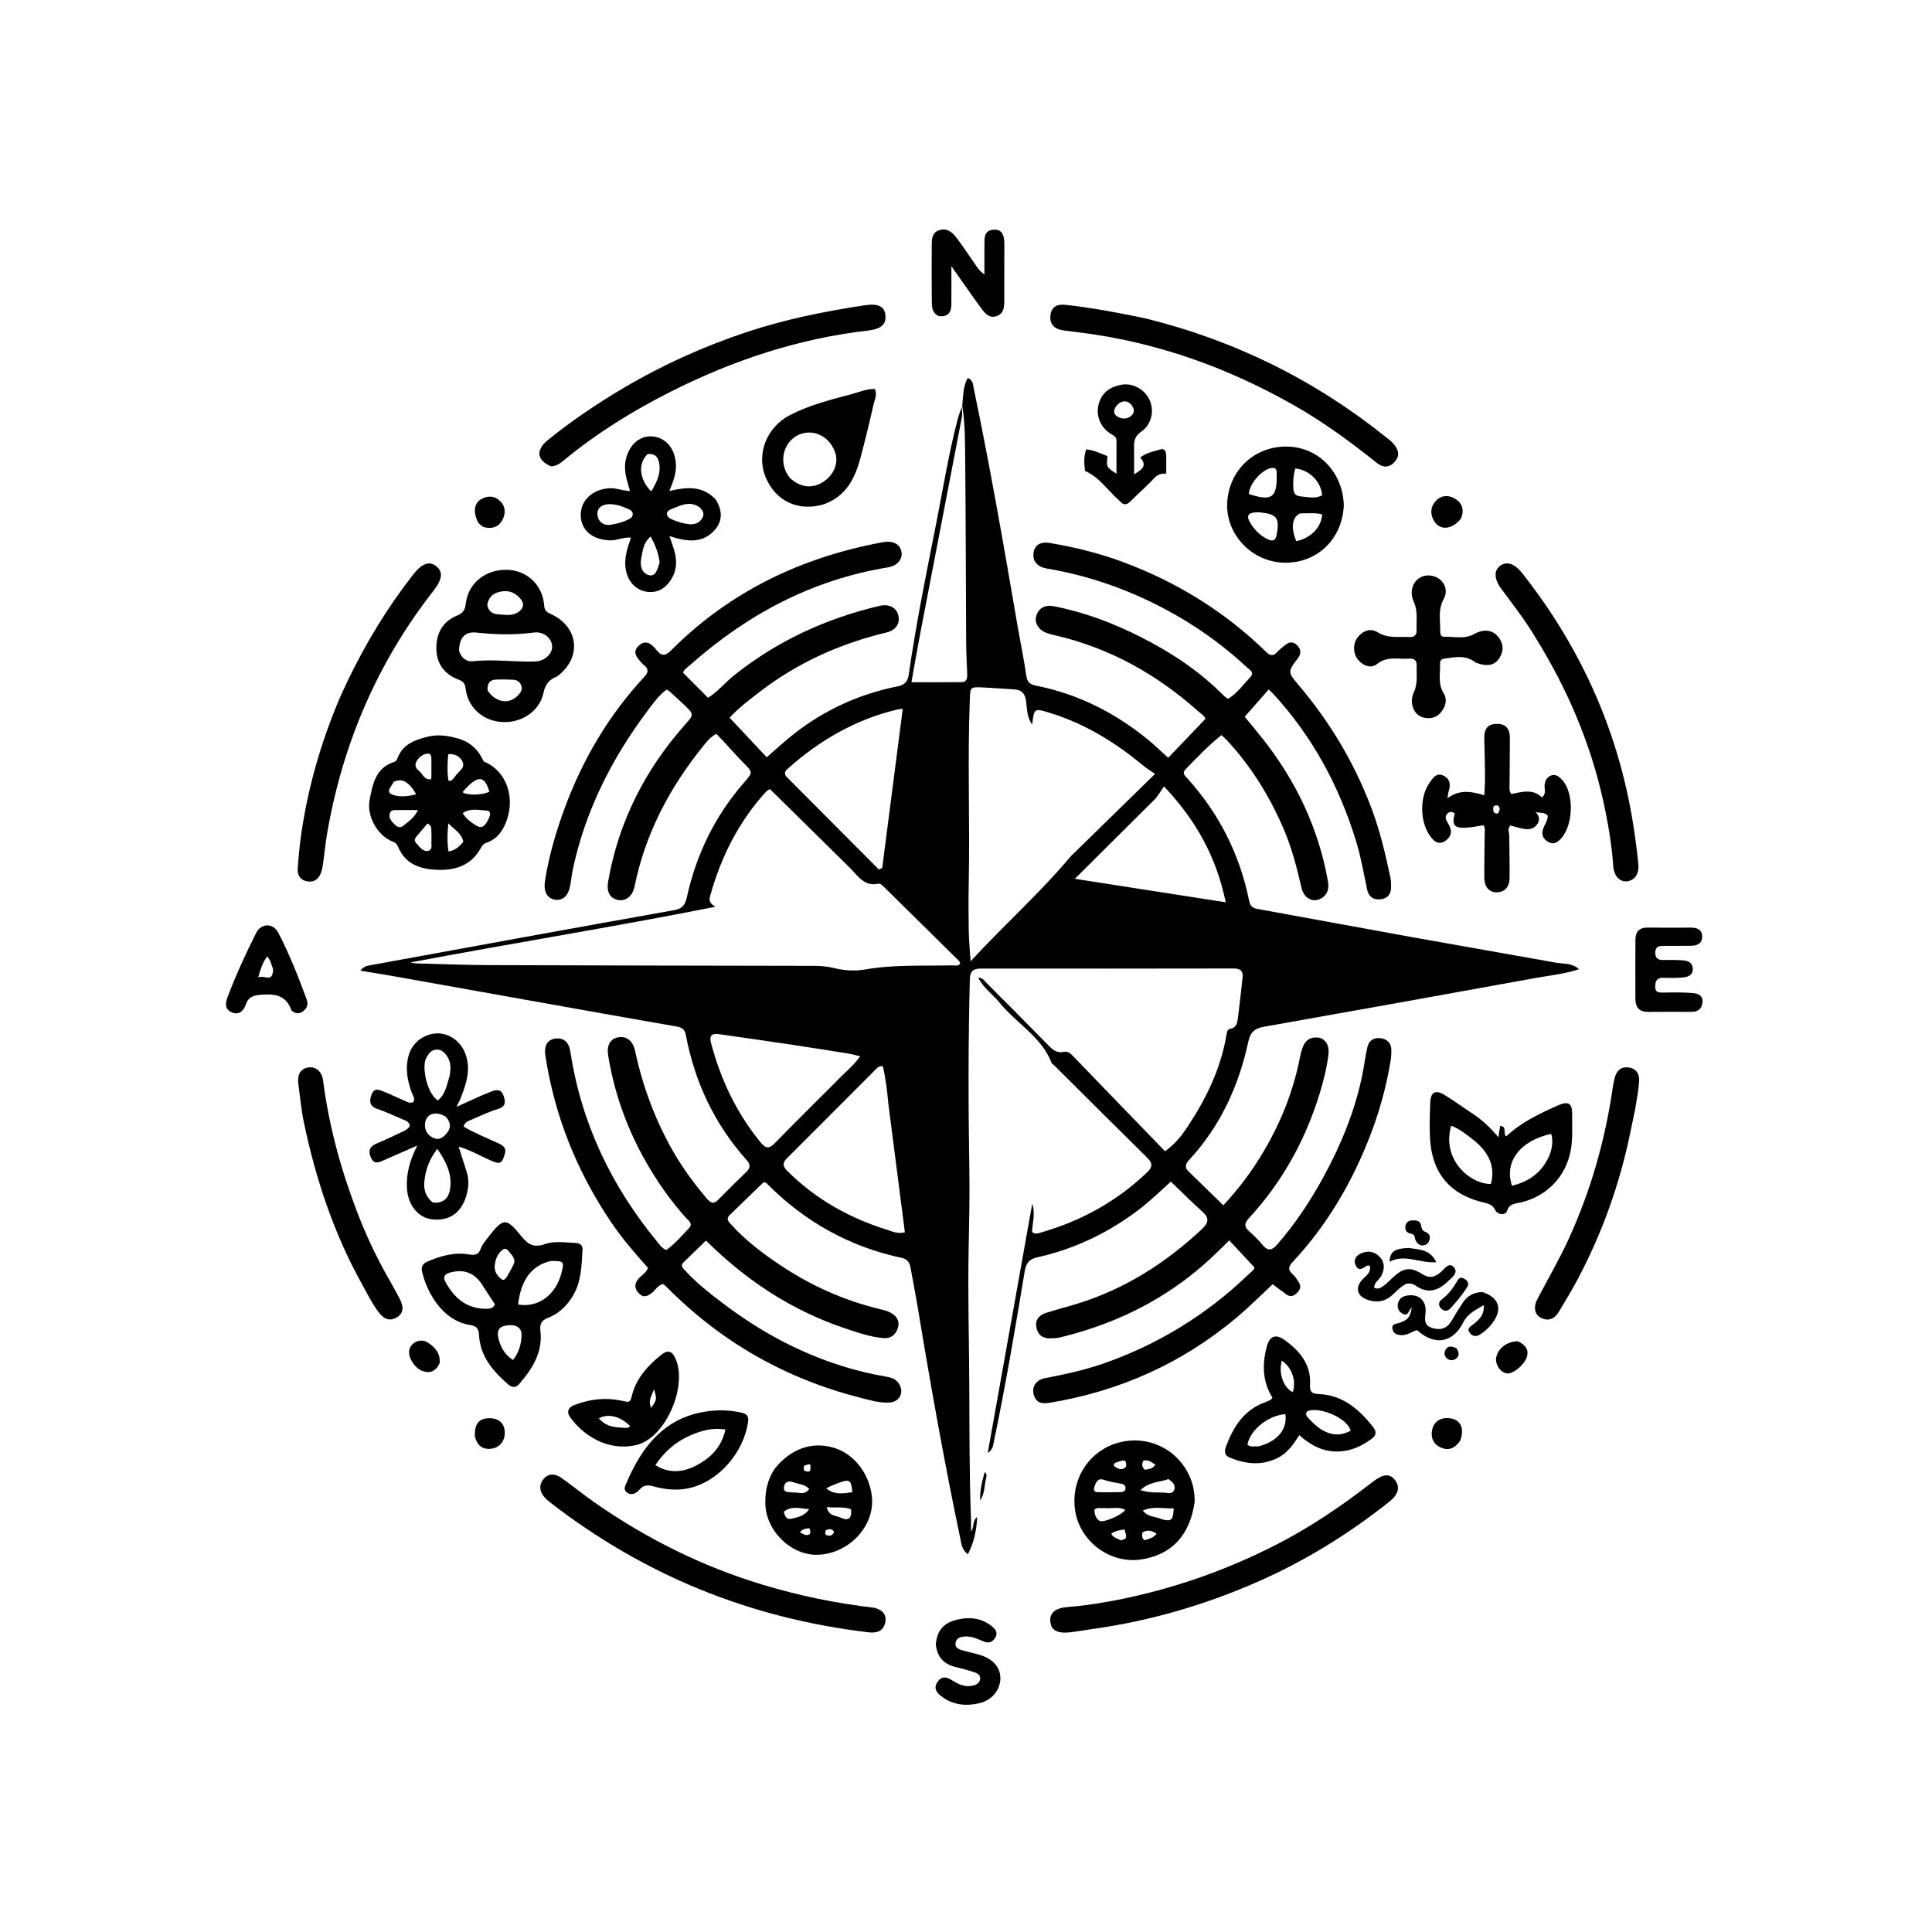 <svg version="1.1" id="Layer_1" xmlns="http://www.w3.org/2000/svg" xmlns:xlink="http://www.w3.org/1999/xlink" x="0px" y="0px"
	 width="100%" viewBox="0 0 1024 1024" enable-background="new 0 0 1024 1024" xml:space="preserve">
<path fill="#000000" opacity="1" stroke="none" 
	d="
M509.996,214.994 
	C510.605,210.142 510.282,205.092 512.901,200.337 
	C515.721,201.309 515.663,203.773 516.058,205.664 
	C524.807,247.509 532.097,289.623 539.332,331.748 
	C540.851,340.593 542.722,349.384 543.976,358.265 
	C544.451,361.627 546.108,362.821 548.958,363.382 
	C571.001,367.721 590.47,377.484 607.856,391.536 
	C611.714,394.653 615.268,398.147 619.175,401.659 
	C625.766,394.764 632.156,388.079 638.89,381.034 
	C638.568,379.442 636.559,378.314 635,376.926 
	C613.088,357.424 588.223,343.452 559.476,336.794 
	C557.857,336.419 556.221,336.04 554.672,335.453 
	C550.43,333.846 548.215,330.176 549.195,326.593 
	C550.329,322.442 553.725,320.389 558.56,321.324 
	C574.7,324.446 589.934,330.216 604.56,337.602 
	C620.713,345.759 635.669,355.657 648.485,368.572 
	C649.164,369.256 650,369.786 650.837,370.447 
	C655.793,367.45 658.933,362.845 662.683,358.901 
	C665.107,356.352 662.295,354.994 660.9,353.693 
	C647.544,341.233 632.699,330.814 616.545,322.34 
	C597.099,312.138 576.561,304.989 554.863,301.334 
	C549.942,300.505 547.331,297.651 547.758,293.419 
	C548.2,289.043 551.143,286.902 556.524,287.806 
	C569.676,290.013 582.6,293.198 595.124,297.855 
	C623.769,308.508 649.254,324.217 671.149,345.602 
	C673.302,347.704 674.903,347.878 676.927,345.617 
	C678.14,344.263 679.635,343.157 681.029,341.971 
	C683.281,340.056 685.596,339.914 687.657,342.146 
	C689.588,344.237 689.755,346.468 687.918,348.894 
	C682.564,355.963 682.409,356.161 688.155,362.926 
	C704.931,382.678 717.995,404.556 727.081,428.853 
	C731.531,440.751 734.391,453.041 737.018,465.411 
	C737.326,466.859 737.229,468.395 737.292,469.892 
	C737.449,473.625 735.698,476.053 732.029,476.612 
	C728.18,477.198 725.441,475.4 724.628,471.571 
	C722.797,462.946 721.329,454.249 718.734,445.793 
	C709.758,416.543 695.569,390.24 674.748,367.666 
	C674.084,366.946 673.333,366.304 672.436,365.447 
	C668.302,370.143 664.287,374.704 659.729,379.88 
	C662.269,382.993 665.975,387.396 669.531,391.917 
	C686.929,414.039 698.705,438.747 703.741,466.545 
	C704.298,469.62 704.346,472.556 701.9,474.918 
	C697.52,479.146 691.331,477.115 689.844,470.653 
	C687.413,460.089 684.761,449.621 680.479,439.623 
	C673.005,422.168 663.19,406.215 650.222,392.276 
	C649.444,391.439 648.553,390.709 647.387,389.625 
	C640.38,395.227 634.318,401.592 628.226,407.912 
	C626.372,409.836 628.127,411.239 629.336,412.575 
	C646.172,431.17 657.055,452.791 662.051,477.343 
	C662.609,480.086 663.718,481.26 666.45,481.752 
	C693.622,486.648 720.761,491.726 747.934,496.62 
	C773.631,501.249 799.362,505.682 825.061,510.298 
	C828.828,510.974 833.045,510.249 836.925,513.69 
	C829.241,516.258 821.815,516.919 814.567,518.236 
	C766.427,526.979 718.272,535.633 670.096,544.171 
	C665.265,545.027 662.759,546.829 661.637,552.052 
	C656.583,575.57 646.819,596.879 630.311,614.738 
	C628.52,616.677 627.624,618.608 629.855,620.784 
	C635.91,626.692 641.981,632.584 648.401,638.828 
	C656.813,629.833 663.696,620.503 669.649,610.463 
	C678.99,594.71 685.661,577.929 689.097,559.9 
	C689.377,558.434 689.826,556.992 690.287,555.569 
	C691.587,551.563 694.381,549.468 698.573,549.929 
	C702.363,550.345 704.665,553.986 704.121,558.64 
	C703.27,565.933 701.472,573.045 699.308,580.049 
	C691.719,604.608 679.514,626.591 662.073,645.518 
	C659.344,648.48 659.378,650.283 662.264,652.787 
	C664.773,654.964 667.136,657.363 669.259,659.917 
	C672.042,663.265 674.232,662.724 676.869,659.698 
	C686.444,648.712 694.466,636.659 701.421,623.908 
	C710.711,606.874 718.072,589.057 722.007,569.966 
	C723.045,564.925 723.606,559.778 724.808,554.781 
	C725.673,551.187 728.644,549.695 732.128,550.307 
	C735.358,550.874 737.47,553.008 737.45,556.574 
	C737.44,558.403 737.375,560.254 737.082,562.055 
	C734.669,576.904 730.546,591.271 724.914,605.222 
	C715.406,628.773 702.573,650.243 685.161,668.834 
	C682.897,671.25 682.425,673.075 685.188,675.406 
	C686.545,676.551 687.498,678.229 688.467,679.77 
	C689.891,682.035 688.946,683.921 687.192,685.517 
	C685.551,687.009 683.745,687.525 681.78,686.071 
	C679.396,684.308 677.02,682.533 674.532,680.682 
	C668.298,686.486 662.433,692.399 656.102,697.763 
	C627.061,722.367 593.605,737.396 556.07,743.546 
	C551.923,744.226 549.095,743.344 547.906,739.232 
	C546.723,735.14 549.057,731.386 553.795,730.475 
	C564.099,728.493 574.323,726.324 584.271,722.891 
	C613.556,712.785 639.317,696.958 661.665,675.542 
	C662.954,674.307 664.538,673.244 664.908,671.801 
	C660.438,667.001 656.167,662.415 651.511,657.416 
	C644.596,664.455 637.713,670.91 630.225,676.709 
	C609.721,692.589 586.636,702.885 561.548,708.933 
	C559.951,709.318 558.243,709.309 556.584,709.352 
	C552.434,709.459 549.916,707.308 549.266,703.331 
	C548.621,699.386 550.865,696.969 554.405,695.853 
	C559.959,694.103 565.612,692.666 571.174,690.939 
	C596.325,683.13 617.908,669.397 637.024,651.464 
	C640.589,648.12 641.125,645.635 637.288,642.2 
	C631.621,637.126 626.251,631.721 620.553,626.263 
	C614.203,632.148 608.281,637.754 601.706,642.572 
	C586.053,654.043 568.837,662.185 549.865,666.386 
	C545.483,667.357 543.844,669.412 543.084,673.997 
	C538.077,704.212 532.987,734.42 526.704,764.406 
	C526.354,766.078 526.408,768.09 523.517,770.123 
	C531.501,725.406 539.297,681.743 547.093,638.08 
	C548.917,643.141 547.166,648.099 547.011,652.952 
	C548.781,654.448 550.394,653.618 551.926,653.179 
	C573.123,647.111 591.859,636.761 607.883,621.478 
	C611.2,618.315 610.846,616.365 607.842,613.409 
	C591.333,597.166 574.963,580.78 558.54,564.448 
	C558.187,564.098 557.572,563.885 557.417,563.48 
	C552.087,549.476 538.693,542.435 529.835,531.485 
	C526.245,527.048 521.306,523.73 518.431,518.158 
	C520.979,518.319 521.949,520.05 523.145,521.245 
	C533.989,532.075 544.802,542.937 555.512,553.899 
	C557.838,556.279 560.081,558.331 563.684,557.535 
	C566.23,556.972 567.576,558.534 569.14,560.16 
	C585.187,576.84 601.303,593.455 617.496,610.188 
	C623.402,605.897 626.659,601.397 629.613,596.921 
	C639.406,582.082 647.098,566.261 650.06,548.5 
	C650.288,547.134 650.433,545.585 651.961,545.313 
	C655.451,544.694 655.816,542.017 656.146,539.367 
	C657.028,532.277 657.83,525.177 658.603,518.074 
	C658.967,514.724 657.509,513.304 654.001,513.311 
	C609.171,513.393 564.34,513.396 519.51,513.369 
	C515.703,513.367 514.128,515.109 514.033,518.818 
	C513.17,552.458 513.203,586.095 513.771,619.741 
	C514.012,634.061 513.673,648.395 513.394,662.718 
	C512.938,686.207 513.625,709.697 513.738,733.177 
	C513.853,757.151 513.742,781.159 514.643,805.138 
	C514.717,807.111 514.653,809.089 514.653,811.702 
	C516.574,809.396 515.056,806.377 517.938,804.048 
	C517.565,811.379 516.207,817.577 512.981,823.842 
	C509.698,821.324 509.521,817.989 508.918,815.114 
	C500.524,775.057 493.324,734.776 486.672,694.395 
	C485.428,686.843 483.921,679.335 482.598,671.795 
	C482.115,669.039 480.751,667.295 477.914,666.692 
	C450.069,660.771 426.326,647.4 406.349,627.207 
	C406.132,626.987 405.761,626.919 404.836,626.489 
	C398.947,632.201 392.898,638.109 386.797,643.964 
	C384.627,646.046 386.115,647.481 387.494,648.999 
	C395.172,657.449 404.184,664.31 413.628,670.601 
	C429.704,681.311 447.068,689.185 465.89,693.737 
	C467.823,694.205 469.818,694.655 471.58,695.525 
	C474.823,697.126 477.03,699.709 475.967,703.549 
	C474.935,707.278 472.282,709.594 468.209,709.232 
	C461.192,708.609 454.556,706.281 447.935,704.064 
	C419.761,694.629 395.585,678.759 374.178,657.521 
	C370.119,661.459 366.205,665.221 362.336,669.027 
	C360.304,671.026 362.17,672.32 363.345,673.613 
	C369.09,679.934 375.794,685.186 382.547,690.333 
	C408.649,710.23 437.465,724.178 470.042,729.72 
	C472.979,730.22 475.491,731.278 476.89,734.106 
	C479.108,738.589 476.53,743.059 471.459,743.356 
	C466.044,743.673 460.882,742.078 455.743,740.764 
	C416.245,730.668 382.077,711.207 353.391,682.191 
	C352.815,681.607 352.158,681.104 351.531,680.558 
	C348.703,681.095 347.549,683.585 345.671,685.111 
	C343.384,686.971 341.164,688.108 338.67,685.551 
	C336.134,682.951 336.143,680.321 338.551,677.603 
	C340.079,675.878 342.356,674.84 343.461,672.004 
	C336.529,664.276 329.569,656.249 323.639,647.411 
	C305.646,620.592 293.897,591.323 289.037,559.352 
	C288.271,554.319 290.169,551.103 294.054,550.511 
	C298.673,549.806 301.509,552.142 302.336,557.549 
	C308.122,595.406 324.053,628.625 348.257,658.059 
	C349.602,659.694 350.754,661.612 353.198,662.518 
	C357.726,659.253 361.419,654.964 365.245,650.86 
	C367.487,648.455 364.796,646.855 363.526,645.436 
	C354.925,635.827 347.639,625.319 341.381,614.061 
	C331.904,597.009 325.538,578.876 322.374,559.632 
	C321.459,554.064 323.308,550.715 327.511,549.829 
	C331.795,548.926 335.424,551.453 336.583,556.868 
	C340.656,575.911 347.343,593.929 357.084,610.802 
	C362.1,619.489 368.073,627.488 374.525,635.148 
	C376.356,637.322 378.047,638.607 380.621,635.963 
	C385.502,630.949 390.485,626.032 395.539,621.193 
	C397.829,619 397.797,617.162 395.713,614.831 
	C378.628,595.717 368.147,573.377 363.451,548.252 
	C362.944,545.541 361.308,544.549 358.659,544.089 
	C334.559,539.899 310.479,535.592 286.397,531.298 
	C261.017,526.773 235.643,522.213 210.261,517.698 
	C204.113,516.604 197.944,515.627 191,514.465 
	C193.072,511.804 195.286,511.778 197.231,511.421 
	C224.06,506.489 250.896,501.591 277.738,496.722 
	C304.252,491.913 330.767,487.11 357.299,482.403 
	C361.23,481.705 363.078,479.962 363.988,475.807 
	C368.991,452.956 378.896,432.456 394.381,414.763 
	C399.24,409.211 398.988,409.324 393.946,404.209 
	C389.052,399.245 384.579,393.867 379.631,388.921 
	C376.109,390.958 374.541,393.166 372.902,395.186 
	C355.006,417.257 342.044,441.752 336.335,469.811 
	C335.251,475.141 331.531,477.937 327.305,476.945 
	C323.154,475.972 321.382,472.548 322.35,467.053 
	C327.958,435.201 342.111,407.549 363.577,383.529 
	C367.632,378.992 367.733,378.452 363.344,374.264 
	C360.574,371.62 357.735,369.049 354.906,366.468 
	C354.55,366.143 354.062,365.963 353.295,365.518 
	C349.02,368.647 345.974,373.033 342.841,377.227 
	C324.282,402.079 310.545,429.247 303.838,459.712 
	C303.159,462.796 302.818,465.954 302.272,469.069 
	C301.299,474.625 298.464,477.417 294.398,476.88 
	C290.072,476.309 287.961,472.664 288.868,466.837 
	C290.925,453.629 294.672,440.865 299.292,428.346 
	C308.862,402.414 322.669,379.033 341.5,358.729 
	C343.712,356.344 343.885,354.552 341.358,352.537 
	C340.968,352.226 340.586,351.894 340.256,351.522 
	C337.78,348.73 334.718,345.743 338.6,342.163 
	C342.39,338.668 345.659,341.567 347.892,344.433 
	C351.053,348.489 353.115,347.28 356.136,344.27 
	C387.242,313.28 425.019,295.293 467.893,287.389 
	C473.306,286.392 477,288.368 477.781,292.397 
	C478.546,296.344 475.667,299.892 470.497,300.739 
	C430.493,307.296 396.262,325.533 366.151,352.144 
	C364.56,353.55 362.657,354.707 361.994,356.512 
	C366.456,360.984 370.76,365.298 375.283,369.83 
	C380.381,366.682 384.394,361.679 389.323,357.757 
	C412.156,339.589 437.972,327.764 466.257,321.103 
	C471.2,319.939 475.212,322.122 476.153,326.202 
	C477.136,330.462 474.847,334.043 469.745,335.264 
	C445.28,341.118 422.818,351.224 402.822,366.567 
	C397.044,370.999 391.204,375.409 386.716,380.418 
	C393.416,387.553 399.853,394.407 406.388,401.367 
	C411.232,397.18 415.722,392.98 420.537,389.192 
	C436.92,376.305 455.402,367.834 475.838,363.768 
	C479.586,363.023 481.132,361.159 481.659,357.509 
	C485.511,330.818 490.848,304.392 496.105,277.955 
	C499.803,259.359 502.741,240.604 507.581,222.243 
	C508.172,220.002 508.944,217.807 509.824,215.719 
	C509.947,217.672 510.112,219.542 509.772,221.316 
	C502.475,259.375 495.1,297.419 487.793,335.477 
	C486.086,344.367 484.573,353.295 483.081,361.592 
	C492.202,361.592 500.976,361.662 509.749,361.551 
	C512.477,361.516 512.705,359.348 512.633,357.211 
	C512.446,351.721 512.117,346.233 512.086,340.742 
	C511.899,308.101 511.901,275.457 511.565,242.818 
	C511.47,233.541 511.535,224.21 509.996,214.994 
M450.501,460.007 
	C436.32,446.037 422.138,432.067 408.059,418.198 
	C406.828,419.037 406.348,419.246 406.026,419.6 
	C391.482,435.572 382.074,454.295 376.364,475.001 
	C375.809,477.014 375.913,478.79 379.186,480.6 
	C324.885,491.385 271.644,499.865 217.353,510.148 
	C219.346,510.424 220.085,510.598 220.829,510.618 
	C233.484,510.947 246.139,511.485 258.795,511.531 
	C315.954,511.739 373.113,511.808 430.272,511.918 
	C434.115,511.925 437.944,512.063 441.687,513.009 
	C447.267,514.42 453.034,514.798 458.572,513.836 
	C473.969,511.162 489.468,512.024 504.937,511.663 
	C506.284,511.632 507.974,512.358 508.94,510.512 
	C508.704,510.077 508.559,509.562 508.227,509.235 
	C495.07,496.24 481.897,483.26 468.719,470.285 
	C467.767,469.348 466.709,468.118 465.338,468.408 
	C458.226,469.911 454.981,464.573 450.501,460.007 
M567.443,453.945 
	C581.933,439.781 596.423,425.617 612.198,410.196 
	C609.263,408.13 607.4,406.999 605.742,405.623 
	C591.136,393.496 575.227,383.701 556.976,378.005 
	C548.124,375.242 548.14,375.189 547.061,384.012 
	C544.208,380.024 544.4,375.57 543.816,371.472 
	C543.236,367.402 541.354,365.588 537.425,365.377 
	C531.777,365.073 526.14,364.575 520.49,364.337 
	C514.214,364.073 514.284,364.236 514.031,370.612 
	C512.741,403.052 514.125,435.506 513.453,467.949 
	C513.277,476.432 513.31,484.923 513.459,493.406 
	C513.548,498.458 514.051,503.502 514.428,509.518 
	C532.078,490.312 550.872,473.689 567.443,453.945 
M470.896,585.398 
	C470.235,578.54 469.485,571.697 467.941,565.213 
	C466.192,564.87 465.421,565.529 464.713,566.238 
	C448.848,582.129 433.014,598.052 417.108,613.902 
	C414.696,616.306 414.777,618.117 417.192,620.53 
	C432.11,635.431 449.885,645.465 469.883,651.724 
	C472.77,652.628 475.677,654.116 479.607,653.162 
	C476.71,630.711 473.844,608.503 470.896,585.398 
M416.55,411.366 
	C432.981,427.869 449.412,444.372 465.843,460.875 
	C466.429,460.586 467.015,460.297 467.601,460.008 
	C471.21,432.018 474.819,404.028 478.472,375.703 
	C477.008,375.872 476.345,375.881 475.714,376.031 
	C453.498,381.296 434.4,392.349 417.506,407.465 
	C416.544,408.326 415.374,409.231 416.55,411.366 
M442.965,573.466 
	C447.049,569.052 451.946,565.355 455.958,559.837 
	C453.218,559.209 451.483,558.707 449.712,558.424 
	C439.527,556.795 429.343,555.165 419.142,553.639 
	C406.478,551.745 393.8,549.938 381.123,548.127 
	C377.446,547.602 375.777,548.719 376.87,552.852 
	C382.008,572.28 390.445,590.006 403.233,605.62 
	C405.922,608.903 407.792,608.866 410.735,605.837 
	C421.181,595.085 431.868,584.569 442.965,573.466 
M612.596,423.109 
	C598.632,437 584.668,450.89 569.703,465.777 
	C597.011,470.029 622.79,474.043 649.674,478.23 
	C644.678,454.244 634.05,434.927 616.955,416.82 
	C615.326,419.258 614.207,420.934 612.596,423.109 
z"/>
<path fill="#000000" opacity="1" stroke="none" 
	d="
M256.4,403.629 
	C267.794,408.049 273.104,421.68 268.696,434.446 
	C266.764,440.04 263.704,444.652 257.836,446.668 
	C256.034,447.286 255.355,448.576 254.505,450.054 
	C249.613,458.568 241.498,461.28 232.452,461.055 
	C223.298,460.827 214.86,458.384 210.937,448.692 
	C210.381,447.319 209.662,446.668 208.267,446.135 
	C200.218,443.059 194.243,432.73 195.911,423.964 
	C197.498,415.621 199.039,406.938 208.97,403.826 
	C209.635,403.618 210.339,402.802 210.589,402.112 
	C213.333,394.514 219.734,392.17 226.755,390.459 
	C232.328,389.101 237.672,389.93 242.985,391.492 
	C249.266,393.34 253.613,397.394 256.4,403.629 
M245.212,430.96 
	C246.969,433.884 249.655,435.892 252.453,437.592 
	C256.013,439.754 257.521,436.766 258.813,434.294 
	C259.689,432.616 260.857,429.862 257.763,429.636 
	C253.623,429.334 249.273,428.205 245.212,430.96 
M211.791,429.348 
	C209.947,429.602 207.451,428.583 206.638,431.076 
	C205.819,433.589 207.597,435.431 209.26,437.066 
	C210.527,438.312 212.076,439.03 213.663,437.721 
	C216.362,435.493 219.508,433.651 221.525,429.347 
	C218.127,429.347 215.4,429.347 211.791,429.348 
M208.634,414.411 
	C207.713,416.694 203.977,419.641 208.034,421.197 
	C211.698,422.601 216.278,422.192 220.587,420.95 
	C216.657,414.278 213.205,412.271 208.634,414.411 
M228.658,440.987 
	C228.392,439.654 229.362,437.98 226.579,436.465 
	C225.083,438.232 223.371,440.21 221.711,442.231 
	C220.584,443.604 218.859,445.03 220.632,446.914 
	C222.393,448.785 224.065,451.586 226.986,450.954 
	C229.423,450.427 228.523,447.669 228.67,445.791 
	C228.772,444.476 228.674,443.146 228.658,440.987 
M241.194,411.599 
	C242.601,408.992 246.74,407.413 245.176,403.784 
	C244.025,401.113 241.372,399.424 237.577,399.706 
	C237.154,404.576 236.922,409.216 237.726,413.802 
	C239.53,414.163 239.975,412.875 241.194,411.599 
M228.668,411.372 
	C228.662,408.375 228.672,405.378 228.642,402.381 
	C228.626,400.802 228.458,399.127 226.274,399.471 
	C223.838,399.855 222.072,401.424 220.796,403.469 
	C219.596,405.391 220.399,407.232 221.882,408.36 
	C224.017,409.984 224.819,413.573 228.457,413.004 
	C228.567,412.986 228.587,412.393 228.668,411.372 
M245.176,419.857 
	C247.284,421.671 255.72,421.522 259.369,419.607 
	C257.205,411.994 254.119,411.001 248.615,416.164 
	C247.529,417.183 246.503,418.267 245.176,419.857 
M245.55,446.197 
	C244.808,441.699 240.967,439.895 237.62,436.375 
	C237.076,442.001 236.966,446.569 237.72,451.319 
	C241.265,450.689 243.331,448.867 245.55,446.197 
z"/>
<path fill="#000000" opacity="1" stroke="none" 
	d="
M258.705,655.764 
	C266.957,645.317 268.115,645.154 276.529,655.45 
	C280.012,659.712 283.123,661.41 288.75,659.413 
	C293.893,657.587 299.639,658.6 305.126,658.796 
	C307.175,658.869 308.887,659.928 308.759,662.119 
	C308.246,670.904 308.199,679.812 303.156,687.63 
	C299.994,692.533 295.893,696.387 290.451,698.472 
	C287.044,699.777 285.97,701.742 286.409,705.307 
	C287.816,716.723 282.15,725.454 275.163,733.584 
	C273.441,735.588 271.444,735.555 269.468,733.851 
	C261.337,726.835 254.516,718.983 253.895,707.584 
	C253.72,704.367 252.634,702.802 249.349,702.313 
	C234.501,700.1 226.31,685.062 223.706,674.047 
	C223.153,671.707 223.864,669.844 226.302,668.777 
	C233.434,665.655 240.818,663.547 248.608,664.879 
	C252.092,665.475 253.802,664.826 254.966,661.467 
	C255.65,659.492 257.282,657.845 258.705,655.764 
M291.908,668.355 
	C281.77,670.739 276.055,678.36 274.608,691.423 
	C285.316,693.258 294.658,686.37 297.664,674.424 
	C299.128,668.604 298.885,668.302 291.908,668.355 
M258.012,693.7 
	C259.648,693.556 261.398,693.643 262.307,691.272 
	C260.173,688.016 257.878,684.592 255.663,681.117 
	C251.536,674.639 246.028,672.481 238.61,674.457 
	C235.815,675.201 234.519,676.635 236.114,679.493 
	C240.744,687.792 246.98,693.726 258.012,693.7 
M271.079,702.372 
	C264.597,702.355 262.67,704.669 264.575,710.802 
	C265.795,714.73 267.878,718.271 271.915,720.831 
	C275.054,716.874 276.255,712.454 276.443,707.847 
	C276.556,705.072 275.325,702.622 271.079,702.372 
M268.956,676.266 
	C270.05,674.23 271.254,672.244 272.211,670.145 
	C273.494,667.329 271.443,665.466 269.948,663.558 
	C269.157,662.549 267.997,661.251 266.62,662.23 
	C263.757,664.265 262.551,667.392 262.225,670.757 
	C261.932,673.795 263.445,676.206 265.804,677.981 
	C267.101,678.956 267.88,677.772 268.956,676.266 
z"/>
<path fill="#000000" opacity="1" stroke="none" 
	d="
M255.64,580.464 
	C257.54,579.698 259.11,579.139 260.64,578.489 
	C263.565,577.245 265.904,577.548 266.965,580.934 
	C267.94,584.043 268.169,586.548 263.928,587.798 
	C259.163,589.203 254.629,591.422 250.045,593.403 
	C248.43,594.101 246.467,594.504 245.707,597.094 
	C251.422,600.562 257.749,603.003 263.866,605.851 
	C266.367,607.016 268.645,608.102 267.518,611.776 
	C266.033,616.622 265.121,617.26 260.479,615.258 
	C254.841,612.827 249.544,609.606 243.08,607.717 
	C244.584,612.446 245.972,616.812 247.36,621.178 
	C248.667,625.29 248.409,629.376 247.242,633.476 
	C244.595,642.775 238.326,647.243 229.163,646.301 
	C221.79,645.543 216.297,638.927 215.708,630.055 
	C215.203,622.439 217.056,615.288 221.166,607.168 
	C214.397,610.143 208.995,612.542 203.572,614.89 
	C200.938,616.031 198.262,617.48 196.555,613.467 
	C194.977,609.758 196.104,607.523 199.755,606.018 
	C204.063,604.243 208.273,602.223 212.482,600.218 
	C214.253,599.374 216.22,598.704 217.25,596.634 
	C216.785,594.328 214.738,593.847 212.954,593.092 
	C208.659,591.276 204.437,589.235 200.027,587.76 
	C195.466,586.234 195.754,583.147 197.072,579.849 
	C198.577,576.081 201.528,577.909 203.867,578.775 
	C207.137,579.987 210.237,581.648 213.465,582.985 
	C215.234,583.717 216.948,585.04 219.112,584.162 
	C220.177,582.154 218.762,580.606 218.177,578.984 
	C215.812,572.426 214.639,565.831 216.743,558.946 
	C218.666,552.654 224.462,548.094 231.196,547.729 
	C237.497,547.388 243.589,551.438 246.196,557.395 
	C249.97,566.017 247.312,574.035 244.16,582.036 
	C243.636,583.367 242.915,584.62 241.919,586.659 
	C246.874,584.425 251.083,582.528 255.64,580.464 
M229.368,637.336 
	C233.919,637.965 237.376,635.91 238.36,631.153 
	C240.048,622.985 236.725,616.142 231.814,608.913 
	C227.466,614.476 225.538,620.06 224.923,626.197 
	C224.504,630.376 225.407,634.084 229.368,637.336 
M238.426,569.856 
	C238.896,566.521 239.097,563.206 237.19,560.19 
	C235.811,558.008 234.088,556.123 231.253,556.304 
	C228.411,556.486 227.021,558.678 225.833,560.92 
	C223.521,565.286 226.118,579.321 232.036,583.244 
	C236.133,580.066 236.747,575.147 238.426,569.856 
M236.352,591.971 
	C231.062,588.616 225.901,590.179 225.285,595.363 
	C224.864,598.913 226.486,601.502 229.56,603.069 
	C232.16,604.395 234.324,603.337 236.198,601.336 
	C238.805,598.552 239.54,595.68 236.352,591.971 
z"/>
<path fill="#000000" opacity="1" stroke="none" 
	d="
M295.334,358.496 
	C290.965,360.151 288.996,362.754 288.044,367.27 
	C285.973,377.102 276.252,383.414 265.827,382.675 
	C255.688,381.956 247.855,374.804 246.783,364.868 
	C246.5,362.247 245.402,361.115 243.141,360.263 
	C235.241,357.286 231.133,351.393 231.27,343.036 
	C231.397,335.267 234.904,329.251 242.381,326.212 
	C245.36,325.001 246.509,323.216 246.883,319.926 
	C248.109,309.151 257.22,301.829 268.535,301.998 
	C279.242,302.159 287.704,310.04 288.436,321.029 
	C288.625,323.863 290.071,324.554 292.114,325.507 
	C306.805,332.36 308.525,348.578 295.334,358.496 
M243.303,344.885 
	C244.389,348.557 247.125,350.881 250.658,350.48 
	C261.672,349.229 272.623,350.974 283.595,350.605 
	C288.729,350.432 292.896,346.511 292.63,342.444 
	C292.347,338.129 288.13,334.567 282.853,335.267 
	C272.705,336.614 262.659,336.367 252.522,335.278 
	C246.518,334.633 243.421,337.924 243.303,344.885 
M258.266,320.472 
	C258.692,323.82 260.923,325.449 263.967,325.614 
	C268.16,325.841 272.677,326.93 276.089,323.189 
	C277.656,321.472 277.53,319.522 276.157,317.761 
	C273.648,314.543 270.337,312.814 266.216,313.425 
	C262.457,313.982 259.219,315.472 258.266,320.472 
M258.416,365.93 
	C262.703,372.422 269.857,373.577 274.593,368.505 
	C275.846,367.163 276.991,365.66 276.383,363.642 
	C275.737,361.497 274.119,360.379 271.962,360.27 
	C268.997,360.122 266.02,360.067 263.054,360.169 
	C259.927,360.276 258.152,361.885 258.416,365.93 
z"/>
<path fill="#000000" opacity="1" stroke="none" 
	d="
M607.054,168.738 
	C654.735,180.501 697.307,201.663 735.224,232.201 
	C736.388,233.139 737.615,234.054 738.573,235.182 
	C741.193,238.269 742.252,241.541 739.057,244.95 
	C736.078,248.129 732.804,247.814 729.707,245.332 
	C715.917,234.282 701.686,223.868 686.32,215.093 
	C650.807,194.815 612.987,181.277 572.281,176.22 
	C569.476,175.871 566.672,175.518 563.87,175.153 
	C558.772,174.489 556.327,171.821 556.727,167.378 
	C557.111,163.114 559.609,161.005 564.887,161.584 
	C578.936,163.125 592.812,165.784 607.054,168.738 
z"/>
<path fill="#000000" opacity="1" stroke="none" 
	d="
M292.073,247.174 
	C284.431,243.956 283.83,238.509 290.507,233.121 
	C303.227,222.859 316.742,213.733 330.835,205.432 
	C351.44,193.296 373.098,183.541 395.771,176 
	C416.19,169.209 437.209,165.005 458.428,161.784 
	C465.715,160.677 468.935,162.625 469.307,167.181 
	C469.702,172.017 466.94,174.415 460.066,175.201 
	C423.242,179.415 388.661,190.914 355.68,207.511 
	C335.389,217.722 316.177,229.653 298.632,244.156 
	C296.811,245.662 294.944,247.027 292.073,247.174 
z"/>
<path fill="#000000" opacity="1" stroke="none" 
	d="
M633.196,795.878 
	C630.792,813.668 621.02,824.094 604.864,826.535 
	C588.365,829.028 572.285,817.075 569.809,800.477 
	C567.524,785.164 576.056,770.57 590.294,765.432 
	C605.154,760.07 621.247,765.898 629.107,779.656 
	C631.87,784.494 633.237,789.811 633.196,795.878 
M619.22,783.956 
	C614.718,785.724 609.176,785.167 604.482,789.8 
	C609.41,791.387 613.07,790.936 616.645,791.098 
	C618.695,791.191 621.379,792.214 622.379,789.605 
	C623.226,787.395 621.729,785.5 619.22,783.956 
M580.187,787.62 
	C579.614,789.217 579.466,790.805 581.71,790.872 
	C585.863,790.997 590.023,790.913 594.179,790.834 
	C595.431,790.811 596.509,790.222 596.55,788.782 
	C596.598,787.094 595.412,786.63 593.968,786.351 
	C591.042,785.785 588.047,785.362 585.253,784.385 
	C582.404,783.39 581.247,784.651 580.187,787.62 
M584.884,799.296 
	C583.313,799.517 581.59,798.82 580.075,800.092 
	C580.065,802.495 580.704,804.753 582.758,806.077 
	C584.718,807.34 594.844,802.926 596.389,800.232 
	C592.94,798.475 589.268,799.679 584.884,799.296 
M615.808,805.252 
	C620.902,806.523 621.693,805.871 622.119,799.458 
	C616.806,799.721 611.448,798.116 605.757,800.617 
	C608.483,804.318 612.279,803.556 615.808,805.252 
M594.03,816.346 
	C598.627,815.803 596.391,813.094 596.092,810.666 
	C593.334,810.971 591.013,811.357 588.991,812.924 
	C589.98,814.927 591.828,815.312 594.03,816.346 
M605.473,812.313 
	C605.444,813.71 604.807,815.27 606.749,816.373 
	C608.801,815.562 611.278,815.308 613.024,812.864 
	C610.568,811.345 608.318,810.517 605.473,812.313 
M606.726,779.012 
	C608.704,778.621 610.879,778.638 612.387,776.316 
	C610.27,775.027 608.607,773.451 606.036,774.16 
	C605.202,775.785 605.006,777.297 606.726,779.012 
M593.113,774.596 
	C592.151,775.257 590.345,774.868 590.343,776.844 
	C592.033,778.323 593.858,779.371 596.071,778.107 
	C596.995,777.579 597.008,776.398 596.824,775.416 
	C596.424,773.279 594.938,774.224 593.113,774.596 
z"/>
<path fill="#000000" opacity="1" stroke="none" 
	d="
M675.972,818.945 
	C694.02,809.761 710.391,798.666 726.107,786.559 
	C726.767,786.051 727.414,785.527 728.081,785.03 
	C733.336,781.116 736.676,780.961 739.389,784.499 
	C742.23,788.204 741.166,792.131 736.338,795.964 
	C714.723,813.123 691.423,827.519 666.118,838.579 
	C638.389,850.7 609.583,859.114 579.584,863.329 
	C575.471,863.907 571.38,864.659 567.256,865.142 
	C560.59,865.924 557.214,864.125 556.72,859.744 
	C556.182,854.958 559.201,852.276 565.879,851.749 
	C576.161,850.939 586.333,849.272 596.39,847.142 
	C624.019,841.289 650.461,831.955 675.972,818.945 
z"/>
<path fill="#000000" opacity="1" stroke="none" 
	d="
M463.403,852.144 
	C468.012,853.384 470.203,856.057 469.094,860.383 
	C467.969,864.768 464.4,865.629 460.403,865.16 
	C397.739,857.795 341.38,834.968 291.51,796.246 
	C290.593,795.534 289.685,794.783 288.896,793.935 
	C286.033,790.861 285.434,787.221 288.019,783.988 
	C290.584,780.781 294.29,780.988 297.48,783.252 
	C303.588,787.588 309.4,792.344 315.546,796.623 
	C342.795,815.594 372.142,830.219 404.007,839.866 
	C423.34,845.719 442.966,849.78 463.403,852.144 
z"/>
<path fill="#000000" opacity="1" stroke="none" 
	d="
M765.199,446.248 
	C761.661,447.615 759.861,445.57 758.214,443.405 
	C752.477,435.87 752.257,422.351 757.825,414.658 
	C759.453,412.409 761.237,409.561 764.641,410.939 
	C768.358,412.443 769.088,415.561 767.873,419.242 
	C767.624,419.997 767.575,420.818 767.171,423.078 
	C773.691,418.239 779.952,419.492 786.689,421.494 
	C787.413,413.012 786.932,405.223 786.853,397.445 
	C786.83,395.28 786.67,393.116 786.68,390.951 
	C786.701,385.946 788.839,383.676 793.453,383.655 
	C797.861,383.635 800.242,386.063 800.262,391.008 
	C800.295,399.17 800.133,407.333 800.098,415.495 
	C800.09,417.127 799.734,418.826 800.935,420.877 
	C806.513,419.737 812.479,417.869 817.335,422.696 
	C819.655,420.455 818.536,418.356 818.649,416.49 
	C818.805,413.902 819.744,411.915 822.199,411.003 
	C824.381,410.193 826.064,411.443 827.532,412.882 
	C834.815,420.021 834.056,438.925 826.292,445.506 
	C824.406,447.106 822.591,447.505 820.406,446.13 
	C818.204,444.745 817.116,443.007 817.624,440.3 
	C818.146,437.519 820.374,435.336 820.366,432.358 
	C818.891,430.449 816.732,431.029 813.971,430.44 
	C816.229,432.992 816.176,435.147 814.435,437.283 
	C812.592,439.543 810.122,439.73 807.611,439.312 
	C805.203,438.911 802.862,438.108 800.596,437.509 
	C798.719,439.3 799.935,441.174 799.939,442.89 
	C799.953,450.384 800.231,457.882 800.096,465.373 
	C800.007,470.326 797.435,472.889 793.275,472.947 
	C789.347,473.003 786.736,470.094 786.708,465.179 
	C786.664,457.684 786.863,450.188 786.897,442.692 
	C786.905,440.916 787.395,439.042 786.272,437.395 
	C771.49,440.107 768.872,439.039 771.069,431.159 
	C769.713,429.994 768.19,430.133 767.086,431.271 
	C765.493,432.914 766.475,434.784 767.437,436.313 
	C769.904,440.235 769.667,443.498 765.199,446.248 
M791.721,430.454 
	C793.512,431.954 794.427,431.099 794.766,429.217 
	C794.953,428.178 794.56,426.971 793.437,426.883 
	C791.268,426.712 791.144,428.251 791.721,430.454 
z"/>
<path fill="#000000" opacity="1" stroke="none" 
	d="
M379.386,264.816 
	C383.06,270.762 383.023,276.404 378.507,281.238 
	C371.773,288.445 363.525,286.882 354.814,284.151 
	C355.735,286.886 356.651,289.303 357.361,291.778 
	C358.733,296.558 358.857,301.3 356.445,305.849 
	C353.304,311.772 348.413,314.541 342.739,313.629 
	C336.906,312.69 332.749,308.217 331.653,301.771 
	C330.669,295.983 332.489,290.618 334.419,284.945 
	C330.404,284.623 327.045,286.489 323.38,286.393 
	C314.031,286.149 307.869,281.042 307.795,273.037 
	C307.723,265.232 313.973,259.383 322.838,258.788 
	C326.517,258.541 329.933,260.147 333.915,260.235 
	C332.385,254.75 330.421,249.662 331.607,243.991 
	C333.245,236.161 338.503,231.031 345.326,231.3 
	C352.406,231.578 357.519,237.189 358.206,245.379 
	C358.636,250.514 356.91,255.18 354.767,260.212 
	C363.785,258.186 372.29,257.145 379.386,264.816 
M334.576,274.419 
	C336.174,272.411 335.176,270.74 333.406,269.956 
	C329.935,268.418 326.314,267.012 322.403,267.24 
	C318.707,267.455 316.131,269.598 316.687,273.258 
	C317.197,276.611 320.041,278.755 323.635,278.135 
	C327.192,277.521 330.821,276.778 334.576,274.419 
M370.618,268.758 
	C365.277,265.131 360.266,268.155 355.495,269.989 
	C352.806,271.022 352.769,273.806 355.824,275.162 
	C359.003,276.574 362.374,277.618 365.881,277.869 
	C368.567,278.061 370.821,276.918 372.214,274.631 
	C373.397,272.688 372.881,270.794 370.618,268.758 
M343.244,240.655 
	C338.065,245.543 338.722,254.105 345.169,260.447 
	C347.788,256.045 350.093,251.663 349.537,246.563 
	C349.206,243.521 348.212,240.209 343.244,240.655 
M349.616,298.192 
	C349.096,293.297 347.305,288.904 344.872,284.332 
	C340.801,287.798 340.665,292.074 339.855,296.04 
	C339.082,299.833 340.173,303.686 343.706,304.764 
	C347.623,305.959 348.389,301.754 349.616,298.192 
z"/>
<path fill="#000000" opacity="1" stroke="none" 
	d="
M813.924,338.028 
	C808.388,328.655 801.855,320.429 795.632,311.98 
	C791.89,306.9 791.784,302.422 795.007,299.963 
	C798.5,297.298 802.691,298.585 806.778,303.766 
	C838.93,344.528 859.111,390.464 866.387,441.956 
	C867.154,447.384 867.896,452.823 868.366,458.282 
	C868.798,463.294 866.323,466.662 862.331,467.119 
	C858.697,467.535 855.462,464.471 855.081,459.212 
	C854.225,447.389 852.247,435.775 849.682,424.226 
	C842.858,393.506 830.636,365.035 813.924,338.028 
z"/>
<path fill="#000000" opacity="1" stroke="none" 
	d="
M184.445,360.494 
	C194.105,340.447 205.45,321.871 218.909,304.621 
	C223.71,298.467 227.664,297.204 231.262,300.142 
	C234.976,303.175 234.436,307.111 229.681,313.199 
	C199.985,351.232 181.578,394.227 173.39,441.679 
	C172.459,447.073 171.968,452.543 171.211,457.969 
	C171.005,459.444 170.715,460.938 170.219,462.337 
	C169.04,465.661 166.805,467.732 163.061,467.182 
	C159.286,466.628 157.558,463.975 157.795,460.444 
	C158.218,454.155 158.825,447.862 159.735,441.626 
	C163.256,417.496 169.93,394.229 179.315,371.736 
	C180.852,368.053 182.626,364.468 184.445,360.494 
z"/>
<path fill="#000000" opacity="1" stroke="none" 
	d="
M795.116,596.764 
	C798.983,596.948 796.373,600.587 798.32,602.309 
	C806.125,594.958 815.683,590.358 825.387,586.037 
	C831.405,583.357 833.422,584.643 833.285,591.129 
	C833.156,597.278 833.681,603.436 832.556,609.576 
	C829.987,623.597 819.862,634.189 805.829,637.365 
	C803.048,637.994 800.009,637.896 798.783,641.766 
	C797.986,644.283 793.794,644.024 792.454,641.295 
	C791.228,638.8 789.322,638.023 787.022,637.512 
	C768.814,633.47 758.976,622.085 757.935,603.358 
	C757.594,597.213 757.838,591.026 758.036,584.865 
	C758.235,578.692 760.72,577.301 765.951,580.537 
	C771.047,583.689 775.907,587.222 780.905,590.535 
	C785.913,593.856 790.198,597.979 794.207,602.777 
	C794.504,600.579 794.745,598.801 795.116,596.764 
M781.175,604.326 
	C777.377,601.497 773.774,598.337 769.157,596.655 
	C763.875,614.908 779.543,627.743 790.215,627.513 
	C792.702,617.949 788.938,610.722 781.175,604.326 
M821.19,612.526 
	C822.587,608.767 823.336,604.965 822.181,600.973 
	C805.802,604.474 797.025,615.817 801.409,628.498 
	C810.177,626.263 817.07,621.786 821.19,612.526 
z"/>
<path fill="#000000" opacity="1" stroke="none" 
	d="
M712.25,267.953 
	C711.362,285.967 697.924,298.626 680.624,298.235 
	C663.413,297.846 649.596,283.175 650.445,266.465 
	C651.296,249.703 664.273,236.742 681.582,236.686 
	C698.476,236.633 711.769,249.987 712.25,267.953 
M689.688,263.138 
	C693.426,263.448 697.222,264.485 700.784,262.487 
	C700.063,255.065 693.949,249.035 686.581,248.283 
	C685.445,251.3 685.091,257.672 685.748,260.424 
	C686.167,262.176 687.258,262.89 689.688,263.138 
M676.589,249.709 
	C676.38,248.241 675.492,247.874 674.116,248.031 
	C669.01,248.617 662.196,256.278 661.894,261.831 
	C674.12,265.838 676.921,263.876 676.684,251.474 
	C676.678,251.143 676.663,250.813 676.589,249.709 
M689.034,272.119 
	C684.787,274.305 684.068,279.621 687.044,286.817 
	C694.778,285.237 700.355,279.54 700.782,272.606 
	C697.206,271.751 693.55,272.044 689.034,272.119 
M665.111,271.58 
	C661.283,271.918 660.692,273.827 662.527,276.909 
	C664.861,280.829 667.938,283.958 672.116,285.915 
	C674.701,287.126 676.125,286.367 676.653,283.503 
	C678.307,274.526 676.844,272.488 667.868,271.578 
	C667.213,271.511 666.55,271.528 665.111,271.58 
z"/>
<path fill="#000000" opacity="1" stroke="none" 
	d="
M410.495,778.625 
	C419.002,767.831 430.394,763.841 442.005,767.363 
	C452.789,770.633 460.939,781.203 462.145,793.481 
	C463.652,808.816 450.12,823.35 433.678,824.056 
	C419.54,824.662 405.946,811.509 405.649,797.002 
	C405.516,790.529 406.681,784.424 410.495,778.625 
M437.906,788.864 
	C442.169,792.465 446.931,791.579 451.767,790.904 
	C451.242,784.573 450.298,783.888 445.191,785.719 
	C442.871,786.55 440.571,787.437 437.906,788.864 
M451.071,799.908 
	C446.966,798.359 442.782,799.36 438.221,798.774 
	C439.144,803.677 443.037,803.145 445.572,804.381 
	C449.408,806.252 451.61,805.073 451.071,799.908 
M420.357,791.054 
	C423.119,790.784 426.313,792.768 428.9,789.2 
	C426.605,786.599 423.236,786.678 420.46,785.628 
	C418.173,784.762 415.962,785.184 415.529,788.06 
	C415.052,791.22 417.669,790.746 420.357,791.054 
M415.474,801.188 
	C415.812,803.312 416.826,805.49 419.086,805.019 
	C422.684,804.268 426.564,803.51 428.884,799.809 
	C424.352,799.757 419.872,797.792 415.474,801.188 
M426.132,779.415 
	C430.306,781.13 429.58,778.51 429.443,776.017 
	C425.759,776.718 425.759,776.718 426.132,779.415 
M426.969,813.608 
	C429.889,813.781 429.818,812.246 429.04,810.001 
	C427.11,810.18 425.388,810.293 423.991,812.176 
	C424.968,812.722 425.666,813.112 426.969,813.608 
M437.789,811.039 
	C437.318,812.007 437.083,813.298 438.097,813.688 
	C439.732,814.317 441.326,813.883 442.109,811.99 
	C441.173,810.336 439.83,810.126 437.789,811.039 
z"/>
<path fill="#000000" opacity="1" stroke="none" 
	d="
M715.054,768.543 
	C704.667,770.997 696.352,767.591 688.673,760.653 
	C685.462,765.607 682.387,770.21 677.001,772.828 
	C668.474,776.973 660.241,775.966 651.901,772.626 
	C649.075,771.494 648.825,769.359 649.733,766.89 
	C653.593,756.398 659.189,747.404 670.359,743.285 
	C671.445,742.885 672.507,742.408 673.548,741.901 
	C673.806,741.776 673.942,741.398 674.41,740.761 
	C669.134,732.356 668.872,723.106 671.449,713.606 
	C672.904,708.241 676.139,706.848 680.688,710.104 
	C688.851,715.946 695.035,723.158 694.343,734.085 
	C694.13,737.447 695.151,738.744 698.747,738.872 
	C711.723,739.334 720.515,746.984 727.977,756.66 
	C729.747,758.956 729.322,760.934 726.988,762.616 
	C723.45,765.166 719.723,767.321 715.054,768.543 
M667.125,766.615 
	C677.109,763.965 682.456,757.507 681.277,749.523 
	C672.249,750.142 662.592,757.875 661.169,765.65 
	C662.666,767.132 664.587,766.476 667.125,766.615 
M692.48,750.453 
	C700.476,760.008 708.139,762.565 715.893,758.267 
	C713.932,751.584 700.482,746.081 694.142,747.578 
	C692.949,747.86 691.832,748.236 692.48,750.453 
M685.81,731.769 
	C685.093,727.467 683.283,723.891 679.383,721.167 
	C677.568,727.919 680.168,735.229 685.064,737.818 
	C685.999,736.153 685.868,734.343 685.81,731.769 
z"/>
<path fill="#000000" opacity="1" stroke="none" 
	d="
M782.171,351.22 
	C776.71,346.812 770.883,348.394 765.181,349.147 
	C763.87,349.32 763.205,350.457 763.257,351.723 
	C763.47,356.952 762.005,362.296 765.104,367.305 
	C767.282,370.826 766.185,374.522 763.746,377.544 
	C761.315,380.555 757.865,381.202 754.204,380.235 
	C749.366,378.956 746.732,372.586 749.385,366.883 
	C751.589,362.143 750.693,357.426 750.865,352.67 
	C750.955,350.182 749.591,348.914 747.153,349.092 
	C741.353,349.518 735.379,347.591 729.907,351.9 
	C726.782,354.361 722.815,353.096 720.052,349.979 
	C717.125,346.676 716.868,341.402 719.5,337.922 
	C722.255,334.28 726.451,332.758 730.09,335.065 
	C735.595,338.556 741.314,337.338 747.017,337.644 
	C749.435,337.773 750.956,336.636 750.831,334.148 
	C750.577,329.081 751.656,324.058 749.326,318.961 
	C745.951,311.578 750.8,304.346 758.005,305.032 
	C764.3,305.631 768.317,311.855 765.224,317.402 
	C761.991,323.198 763.487,329.06 763.349,334.939 
	C763.319,336.203 763.906,337.512 765.239,337.471 
	C770.635,337.306 776.157,338.967 781.377,336.04 
	C786.396,333.226 791.115,333.827 794.06,337.488 
	C796.857,340.965 797.194,344.792 794.818,348.625 
	C792.281,352.718 788.407,353.525 782.171,351.22 
z"/>
<path fill="#000000" opacity="1" stroke="none" 
	d="
M436.863,267.213 
	C423.294,271.386 411.187,265.734 405.851,253.04 
	C400.705,240.797 406.2,226.474 418.714,219.999 
	C429.146,214.601 440.506,211.802 451.76,208.784 
	C455.683,207.733 459.528,205.985 463.725,206.195 
	C465.087,209.28 463.565,211.805 463.015,214.269 
	C460.878,223.844 458.543,233.381 456.012,242.86 
	C453.168,253.51 448.503,262.894 436.863,267.213 
M418.878,253.579 
	C419.403,253.987 419.92,254.406 420.454,254.802 
	C425.916,258.847 431.91,258.784 437.435,254.628 
	C442.328,250.947 444.467,244.846 442.648,239.756 
	C440.242,233.025 434.408,228.837 427.917,229.291 
	C416.923,230.06 410.709,243.672 418.878,253.579 
z"/>
<path fill="#000000" opacity="1" stroke="none" 
	d="
M203.947,674.081 
	C206.713,679.059 209.422,683.653 211.853,688.389 
	C214.303,693.164 213.667,696.393 210.102,698.344 
	C205.772,700.715 202.937,698.525 200.399,695.117 
	C196.896,690.412 194.378,685.143 191.561,680.054 
	C176.763,653.322 167.289,624.652 161.053,594.861 
	C159.661,588.21 159.059,581.393 158.143,574.645 
	C157.459,569.599 159.271,566.479 163.179,565.799 
	C167.291,565.083 170.594,567.703 171.236,572.682 
	C174.316,596.557 180.583,619.605 189.167,642.04 
	C193.332,652.925 198.145,663.534 203.947,674.081 
z"/>
<path fill="#000000" opacity="1" stroke="none" 
	d="
M864.324,599.171 
	C858.692,627.02 849.385,653.124 836.299,677.859 
	C833.188,683.741 829.708,689.43 826.297,695.149 
	C824.184,698.692 821.153,700.475 817.051,698.652 
	C813.599,697.119 812.463,693.144 814.792,688.672 
	C820.328,678.041 826.398,667.692 831.392,656.774 
	C843.099,631.178 850.744,604.406 854.773,576.574 
	C855.034,574.767 855.408,572.967 855.866,571.199 
	C856.891,567.246 859.407,565.127 863.56,565.841 
	C867.567,566.53 869.031,569.563 868.766,573.208 
	C868.452,577.51 867.722,581.791 866.981,586.047 
	C866.241,590.304 865.266,594.519 864.324,599.171 
z"/>
<path fill="#000000" opacity="1" stroke="none" 
	d="
M339.032,765.391 
	C324.514,769.805 310.584,762.51 302.398,751.468 
	C300.001,748.234 301.15,745.908 304.765,744.553 
	C312.568,741.626 320.552,740.641 328.786,742.264 
	C330.242,742.551 331.697,742.846 332.872,743.082 
	C334.679,742.274 334.61,740.793 334.935,739.548 
	C337.335,730.376 343.359,723.827 350.47,718.077 
	C353.06,715.983 355.561,715.466 357.468,718.964 
	C364.872,732.542 354.225,759.853 339.032,765.391 
M330.927,756.804 
	C331.979,756.658 333.292,757.214 333.857,755.735 
	C328.65,750.564 322.054,749.002 317.373,751.815 
	C320.975,755.485 323.427,756.436 330.927,756.804 
M346.646,736.35 
	C344.021,742.557 344.021,742.557 345.049,746.247 
	C348.156,742.04 348.228,741.659 346.646,736.35 
z"/>
<path fill="#000000" opacity="1" stroke="none" 
	d="
M593.401,265.478 
	C587.261,260.126 582.968,253.14 575.084,249.58 
	C574.734,246.151 574.144,242.27 575.755,238.183 
	C579.958,238.622 583.466,240.389 587.043,241.793 
	C586.246,247.276 586.425,247.657 591.755,251.098 
	C591.755,244.958 591.761,239.237 591.752,233.517 
	C591.748,231.219 589.792,230.688 588.306,229.675 
	C583.209,226.201 580.971,220.513 582.144,214.965 
	C583.548,208.329 588.04,205.172 594.224,203.948 
	C599.773,202.85 605.652,205.731 608.67,210.77 
	C612.095,216.487 610.807,224.699 605.015,228.664 
	C601.679,230.948 600.976,233.501 601.066,237.011 
	C601.185,241.595 601.095,246.185 601.095,251.404 
	C605.05,248.966 608.348,247.048 604.346,242.493 
	C607.685,239.863 611.372,239.372 614.789,238.253 
	C617.043,237.514 617.96,238.99 618.055,240.818 
	C618.227,244.109 618.104,247.414 618.104,251.073 
	C615.315,250.817 613.408,251.574 611.569,253.599 
	C607.66,257.903 603.161,261.665 599.066,265.808 
	C597.049,267.848 595.421,267.753 593.401,265.478 
M591.671,215.168 
	C590.076,217.401 589.929,219.61 592.561,220.981 
	C595.037,222.272 597.778,222.183 599.862,220.091 
	C601.485,218.462 601.144,216.413 599.76,214.721 
	C597.95,212.507 595.716,212.059 593.234,213.672 
	C592.826,213.937 592.485,214.306 591.671,215.168 
z"/>
<path fill="#000000" opacity="1" stroke="none" 
	d="
M335.492,778.591 
	C343.825,762.306 355.628,750.932 374.059,748.149 
	C380.33,747.203 386.649,747.292 392.899,748.697 
	C395.522,749.286 396.961,750.391 396.517,753.497 
	C394.213,769.635 381.381,784.646 366.218,788.516 
	C359.621,790.2 352.971,789.628 346.509,787.83 
	C343.483,786.987 341.227,786.922 338.991,789.49 
	C337.322,791.407 334.856,792.892 332.363,791.08 
	C329.756,789.185 331.843,786.831 332.576,784.795 
	C333.306,782.771 334.392,780.876 335.492,778.591 
M365.485,760.982 
	C357.849,764.31 352.019,769.659 347.361,776.518 
	C353.719,780.697 361.195,780.837 368.944,776.79 
	C376.676,772.753 382.485,767.019 384.485,757.65 
	C377.653,756.617 371.829,758.134 365.485,760.982 
z"/>
<path fill="#000000" opacity="1" stroke="none" 
	d="
M497.505,167.533 
	C493.85,165.714 493.914,162.551 493.883,159.588 
	C493.782,149.761 493.764,139.931 493.842,130.104 
	C493.867,126.954 493.867,123.44 497.552,122.101 
	C501.418,120.697 504.441,122.677 506.67,125.612 
	C509.891,129.852 512.816,134.316 515.885,138.671 
	C517.392,140.809 518.61,143.202 521.762,145.514 
	C521.762,139.57 521.72,134.512 521.776,129.455 
	C521.815,125.915 521.607,122.07 526.662,121.749 
	C530.59,121.5 532.317,123.806 532.325,129.252 
	C532.339,139.413 532.277,149.575 532.279,159.736 
	C532.28,163.051 531.948,166.209 528.263,167.526 
	C524.463,168.883 522.205,166.288 520.347,163.767 
	C515.162,156.733 510.212,149.526 504.258,141.097 
	C504.258,148.894 504.305,155.158 504.241,161.421 
	C504.199,165.545 502.51,168.147 497.505,167.533 
z"/>
<path fill="#000000" opacity="1" stroke="none" 
	d="
M901.603,533.896 
	C900.084,536.126 898.122,536.308 896.064,536.305 
	C888.566,536.294 881.066,536.247 873.568,536.326 
	C868.907,536.375 866.826,533.91 866.798,529.555 
	C866.731,519.057 866.765,508.559 866.809,498.061 
	C866.826,493.837 868.839,491.592 873.268,491.638 
	C880.932,491.719 888.598,491.696 896.264,491.663 
	C899.484,491.65 902.066,492.656 902.173,496.241 
	C902.289,500.14 899.524,501.261 896.155,501.295 
	C891.323,501.343 886.49,501.358 881.658,501.335 
	C879.251,501.323 877.405,501.704 877.328,504.78 
	C877.251,507.914 878.794,508.859 881.625,508.821 
	C885.121,508.775 888.634,508.73 892.112,509.017 
	C894.709,509.232 897.108,510.239 897.217,513.449 
	C897.329,516.753 894.809,517.754 892.298,518.029 
	C888.837,518.408 885.311,518.356 881.82,518.252 
	C878.658,518.158 877.352,519.376 877.282,522.626 
	C877.206,526.195 879.172,526.129 881.779,526.081 
	C886.936,525.986 892.122,525.902 897.252,526.335 
	C901.479,526.691 903.652,529.042 901.603,533.896 
z"/>
<path fill="#000000" opacity="1" stroke="none" 
	d="
M154.518,535.635 
	C151.723,527.487 145.821,526.679 138.644,527.209 
	C134.546,527.512 131.78,528.151 130.277,532.419 
	C129.203,535.467 126.986,538.205 123.059,536.663 
	C119.222,535.156 119.309,532.009 120.538,528.719 
	C124.904,517.03 130.138,505.712 135.722,494.576 
	C138.428,489.179 144.784,489.072 147.563,494.46 
	C153.428,505.832 158.166,517.731 162.549,529.759 
	C163.391,532.07 162.924,534.049 161.11,535.624 
	C159.127,537.346 156.984,537.689 154.518,535.635 
M144.742,513.617 
	C143.821,511.454 143.526,508.964 141.578,506.945 
	C139.131,510.212 138.129,513.613 136.823,518.06 
	C140.02,516.514 144.664,521.334 144.742,513.617 
z"/>
<path fill="#000000" opacity="1" stroke="none" 
	d="
M496.014,871.877 
	C496.37,865.123 499.505,860.755 505.614,858.933 
	C513.009,856.727 520.128,857.142 526.285,862.432 
	C528.055,863.953 528.909,865.907 527.394,868.182 
	C525.892,870.437 523.958,871.108 521.371,870.029 
	C518.16,868.689 514.994,867.136 511.339,867.39 
	C509.005,867.551 506.878,868.166 506.459,870.749 
	C506.04,873.327 508.154,874.131 510.11,874.698 
	C513.299,875.622 516.574,876.268 519.736,877.272 
	C526.562,879.441 530.279,883.917 530.22,889.616 
	C530.159,895.601 525.829,901.147 519.108,902.735 
	C512.082,904.395 505.158,903.75 499.134,899.207 
	C496.624,897.314 494.6,895.011 496.801,891.602 
	C498.923,888.315 501.551,888.651 504.511,890.505 
	C507.783,892.555 511.216,894.372 515.289,893.487 
	C517.289,893.052 519.247,892.181 519.497,889.822 
	C519.749,887.459 517.697,886.745 516.022,886.19 
	C512.878,885.146 509.654,884.323 506.431,883.541 
	C500.437,882.087 496.83,878.5 496.014,871.877 
z"/>
<path fill="#000000" opacity="1" stroke="none" 
	d="
M785.784,684.835 
	C794.422,687.707 796.395,693.626 791.432,700.672 
	C789.591,703.286 787.337,705.465 784.636,707.217 
	C782.415,708.659 780.479,708.411 778.957,706.354 
	C777.307,704.124 779.267,703.202 780.71,702.047 
	C783.811,699.566 786.893,697.021 786.379,691.749 
	C781.998,694.386 777.883,696.238 775.562,700.875 
	C770.075,711.835 760.402,713.432 751.029,704.985 
	C748.508,705.693 746.19,707.577 743.3,707.642 
	C740.963,707.694 738.794,707.175 738.102,704.702 
	C737.249,701.655 740.03,701.763 741.754,701.138 
	C746.294,699.493 747.343,698.316 748.289,693.006 
	C746.523,694.288 746.591,697.861 743.6,696.369 
	C741.599,695.371 740.574,693.729 740.849,691.506 
	C741.17,688.913 742.717,687.317 745.293,686.771 
	C751.777,685.396 756.272,689.238 755.545,695.857 
	C755.134,699.601 754.72,702.729 759.555,703.989 
	C764.215,705.203 767.266,703.759 769.557,699.748 
	C771.372,696.572 773.283,693.439 775.334,690.411 
	C777.709,686.904 781.037,684.887 785.784,684.835 
z"/>
<path fill="#000000" opacity="1" stroke="none" 
	d="
M745.513,680.387 
	C742.095,681.969 740.009,684.653 737.488,686.802 
	C733.493,690.206 729.024,690.497 724.382,688.751 
	C719.127,686.775 718.273,682.321 722.081,678.192 
	C723.972,676.143 726.88,674.541 725.984,670.834 
	C725.279,670.834 724.683,670.646 724.365,670.864 
	C722.392,672.216 720.246,674.016 718.614,670.806 
	C717.127,667.88 718.661,665.5 721.384,664.308 
	C724.829,662.799 728.306,663.125 731.066,665.936 
	C734.011,668.934 733.988,672.377 732.218,676.056 
	C731.155,678.267 728.476,679.446 728.283,682.468 
	C730.425,683.664 732.094,682.461 733.6,681.328 
	C735.187,680.135 736.57,678.67 738.022,677.302 
	C743.601,672.045 747.352,671.188 753.627,675.18 
	C757.715,677.781 760.427,677.028 763.739,674.168 
	C765.606,672.556 768.018,668.651 770.637,671.746 
	C773.061,674.61 769.677,676.969 767.513,679.075 
	C762.247,684.199 756.68,685.962 750.161,681.322 
	C748.947,680.458 747.438,680.077 745.513,680.387 
z"/>
<path fill="#000000" opacity="1" stroke="none" 
	d="
M774.321,274.889 
	C769.485,280.939 762.94,281.3 759.947,275.923 
	C757.883,272.216 758.183,268.461 761.117,265.379 
	C764.009,262.342 767.792,262.299 771.148,264.296 
	C774.973,266.573 776.282,270.173 774.321,274.889 
z"/>
<path fill="#000000" opacity="1" stroke="none" 
	d="
M251.678,761.316 
	C251.511,754.761 253.66,751.964 258.745,751.689 
	C263.829,751.414 267.121,753.957 267.503,758.456 
	C267.933,763.512 264.928,767.433 260.022,767.895 
	C255.494,768.322 252.847,765.957 251.678,761.316 
z"/>
<path fill="#000000" opacity="1" stroke="none" 
	d="
M773.934,763.592 
	C770.948,767.958 767.187,769.2 762.922,766.845 
	C759.108,764.738 758.103,760.994 759.298,756.915 
	C760.461,752.943 764.339,751.008 768.909,751.757 
	C774.209,752.625 776.339,757.309 773.934,763.592 
z"/>
<path fill="#000000" opacity="1" stroke="none" 
	d="
M253.54,277.207 
	C250.613,271.501 251.22,266.696 255.097,264.531 
	C258.639,262.552 262.309,262.749 265.202,265.71 
	C268.108,268.683 268.112,272.383 266.132,275.867 
	C264.042,279.544 260.566,280.413 256.661,279.431 
	C255.615,279.168 254.756,278.166 253.54,277.207 
z"/>
<path fill="#000000" opacity="1" stroke="none" 
	d="
M804.507,710.911 
	C808.348,712.749 810.54,715.171 809.206,719.354 
	C807.941,723.32 802.205,728.127 799.036,727.957 
	C795.331,727.759 792.105,722.95 793.097,719.104 
	C794.312,714.394 798.898,710.946 804.507,710.911 
z"/>
<path fill="#000000" opacity="1" stroke="none" 
	d="
M233.008,722.588 
	C230.941,726.873 227.838,728.137 223.81,726.6 
	C219.589,724.99 216.09,719.153 216.923,715.501 
	C217.878,711.317 223.083,709.098 226.869,711.639 
	C230.503,714.079 233.539,717.204 233.008,722.588 
z"/>
<path fill="#000000" opacity="1" stroke="none" 
	d="
M746.761,661.441 
	C752.216,662.409 757.911,661.98 761.248,668.99 
	C752.476,669.701 744.535,664.365 736.517,668.771 
	C736.653,663.353 739.208,661.664 746.761,661.441 
z"/>
<path fill="#000000" opacity="1" stroke="none" 
	d="
M772.849,688.806 
	C771.425,690.456 770.232,691.831 769.036,693.203 
	C767.443,695.03 765.64,695.264 763.881,693.583 
	C762.252,692.027 762.403,690.001 764.041,688.801 
	C767.757,686.076 770.347,682.526 772.57,678.618 
	C773.559,676.878 774.884,676.982 776.331,677.885 
	C777.94,678.889 778.73,680.399 777.703,682.089 
	C776.335,684.342 774.636,686.393 772.849,688.806 
z"/>
<path fill="#000000" opacity="1" stroke="none" 
	d="
M748.095,653.936 
	C745.276,653.424 744.471,651.831 744.991,649.528 
	C745.416,647.646 746.838,646.844 748.666,646.81 
	C750.725,646.772 752.836,646.922 753.22,649.54 
	C753.452,651.124 753.784,652.317 755.505,652.945 
	C757.464,653.659 758.321,655.171 757.61,657.305 
	C757.095,658.855 756.049,659.89 754.423,660.063 
	C752.3,660.289 751.111,659.013 750.225,657.236 
	C749.675,656.135 750.179,654.425 748.095,653.936 
z"/>
<path fill="#000000" opacity="1" stroke="none" 
	d="
M772.09,714.725 
	C773.381,717.005 773.666,718.885 771.49,720.256 
	C769.935,721.235 768.302,721.211 766.88,719.961 
	C765.422,718.679 765.313,716.893 766.156,715.411 
	C767.513,713.027 769.699,713.482 772.09,714.725 
z"/>
<path fill="#000000" opacity="1" stroke="none" 
	d="
M522.722,783.306 
	C521.59,787.499 522.043,791.731 519.487,795.214 
	C519.336,790.147 520.472,785.334 521.914,780.205 
	C523.188,781.339 522.887,782.167 522.722,783.306 
z"/>
</svg>